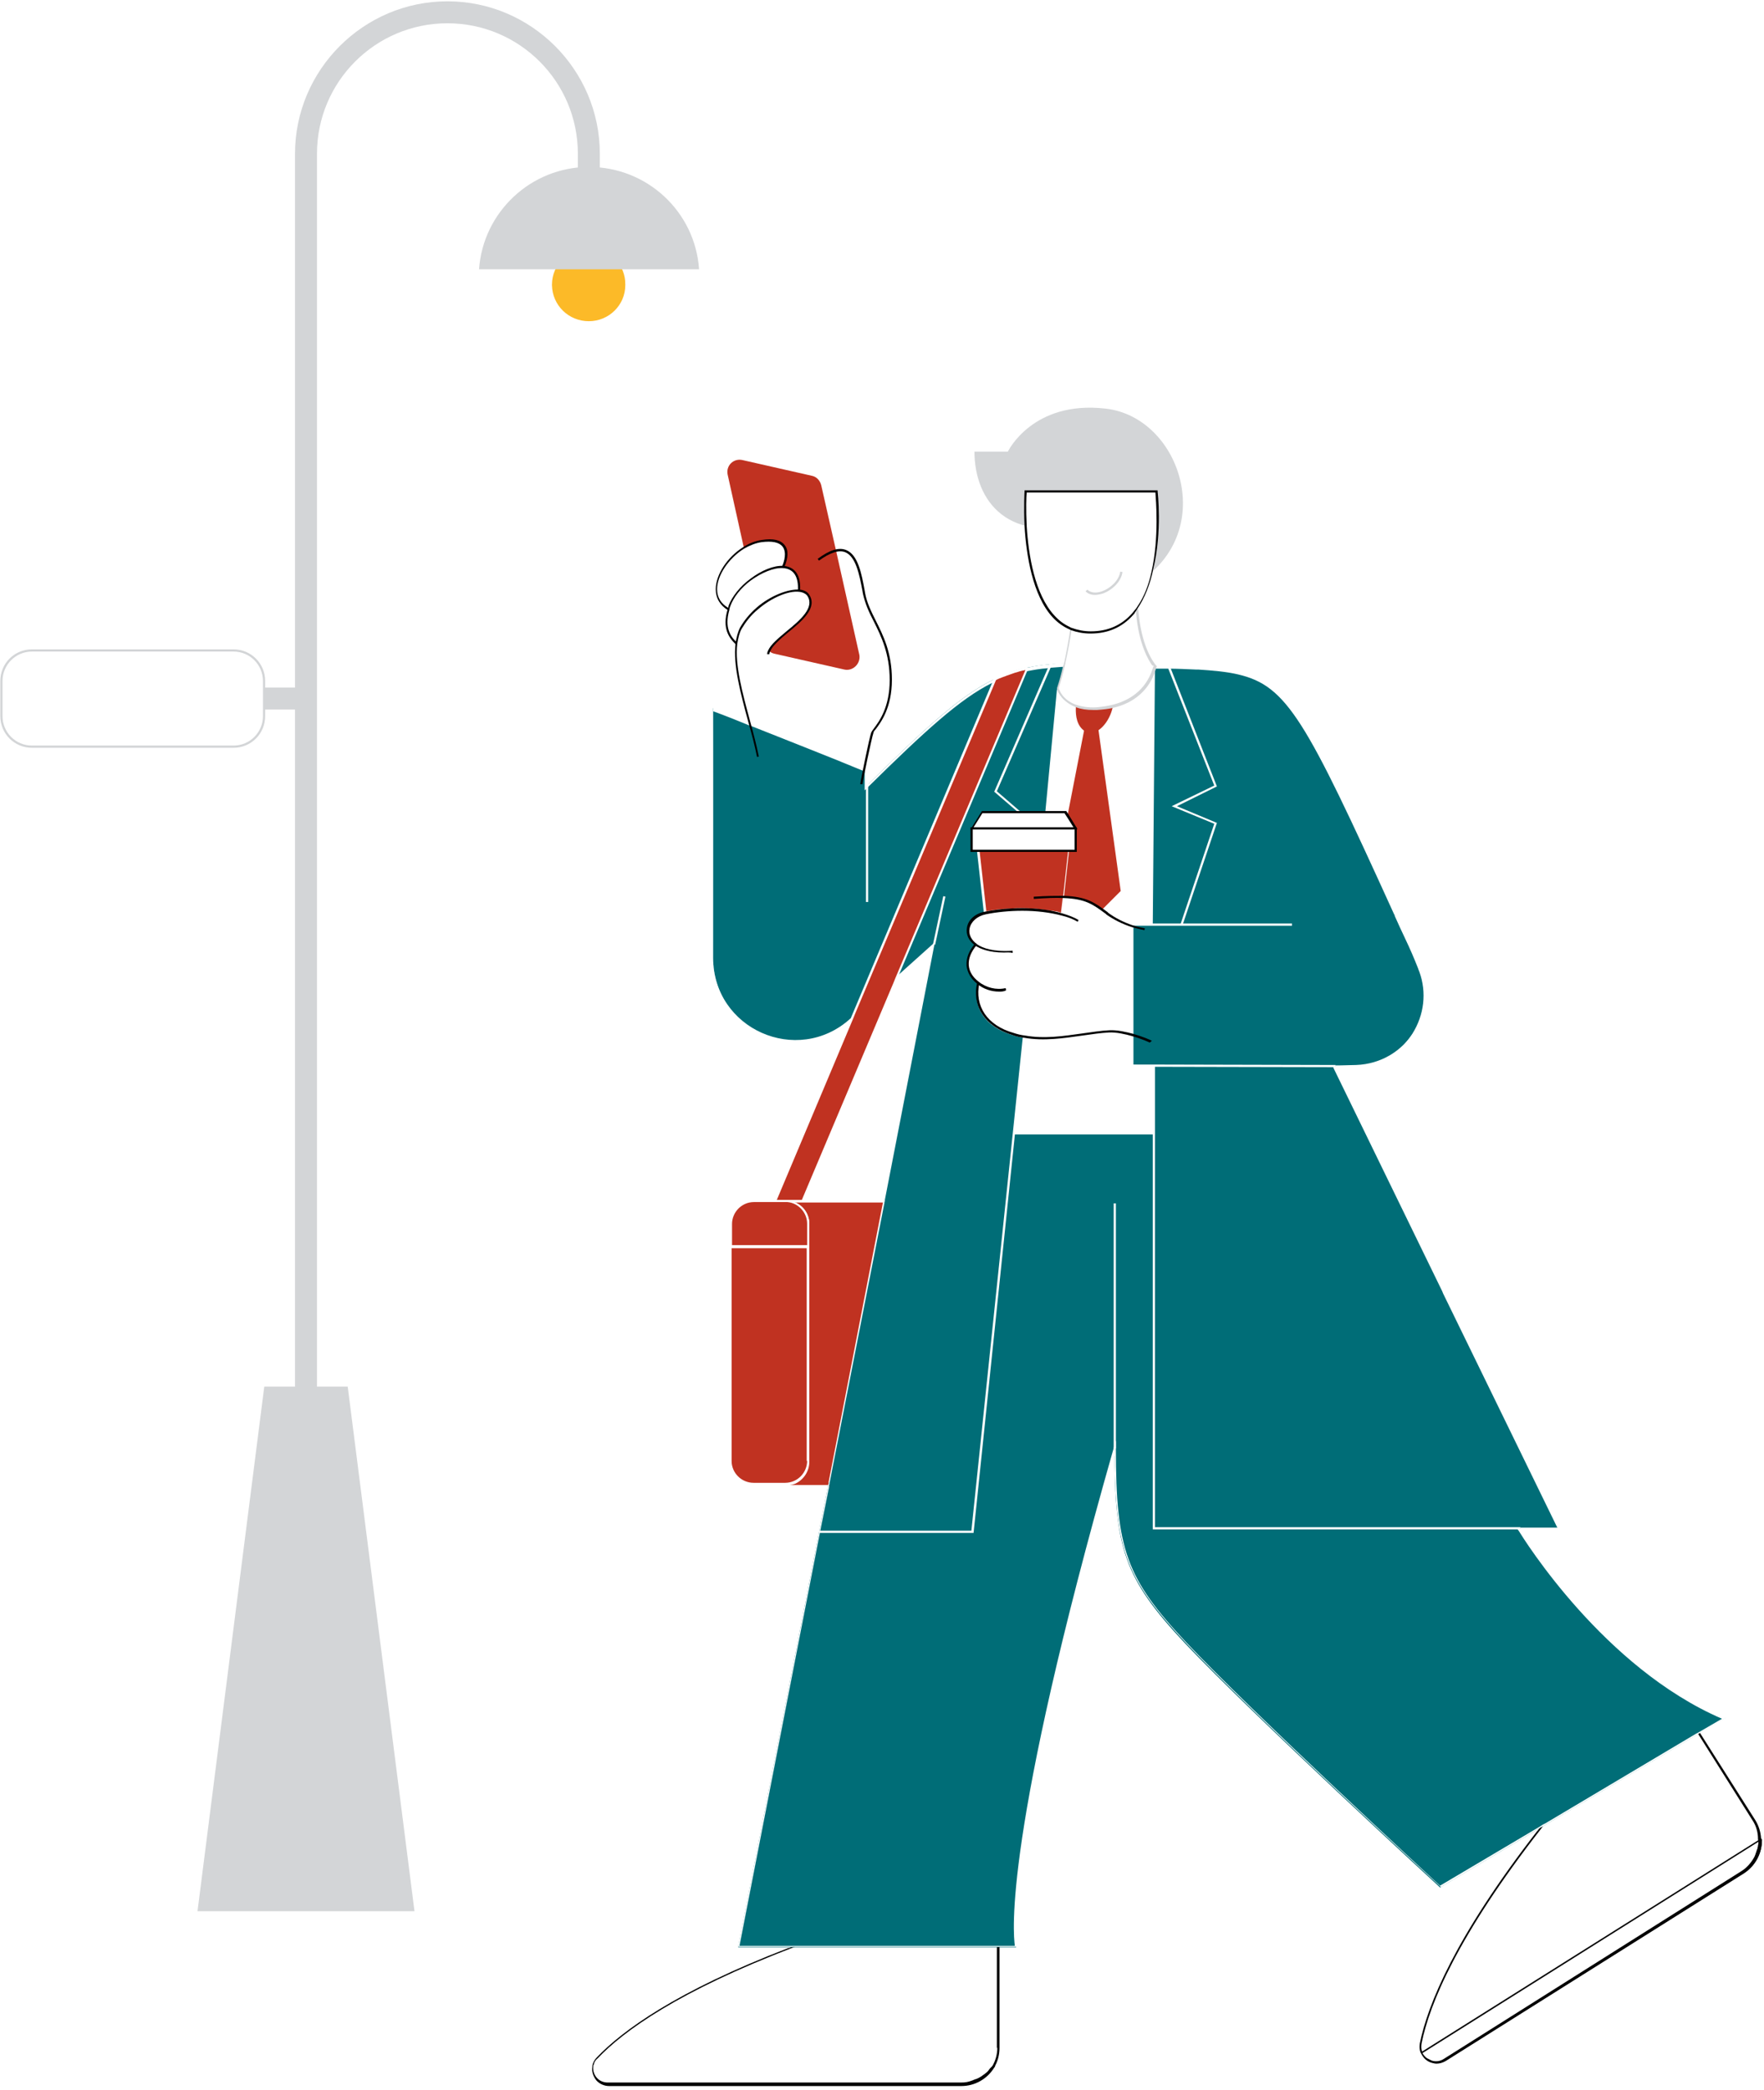 <svg width="445" height="527" viewBox="0 0 445 527" fill="none" xmlns="http://www.w3.org/2000/svg">
<path d="M251.919 486.839V516.421C251.919 518.194 251.365 519.856 250.589 521.296C248.927 524.066 245.936 525.839 242.501 525.839H153.642C151.094 525.839 149.321 523.512 149.654 521.296C149.765 520.521 150.097 519.745 150.762 519.08C157.631 511.879 174.029 499.691 212.143 486.839H251.919V486.839Z" fill="white"/>
<path d="M212.143 486.617C207.933 488.057 204.055 489.387 200.399 490.827C200.177 490.938 199.955 491.049 199.623 491.049C199.401 491.159 199.18 491.27 198.847 491.27C170.594 502.128 156.966 512.1 150.54 518.858C149.986 519.412 149.543 520.188 149.432 520.964C149.432 521.074 149.432 521.185 149.432 521.185C149.211 522.404 149.654 523.623 150.429 524.62C151.205 525.506 152.424 526.06 153.642 526.06H242.501C245.936 526.06 249.038 524.287 250.811 521.407C250.922 521.296 251.033 521.185 251.033 520.964C251.808 519.523 252.141 517.972 252.141 516.421V486.617H212.143ZM251.587 516.421C251.587 518.083 251.143 519.634 250.368 520.964L250.257 521.074C250.257 521.074 250.257 521.185 250.146 521.185C250.035 521.296 250.035 521.407 249.925 521.407C249.925 521.407 249.925 521.518 249.814 521.518C249.703 521.628 249.592 521.85 249.481 521.961C249.26 522.293 248.927 522.626 248.595 522.847C248.484 522.958 248.373 523.069 248.152 523.18C248.041 523.29 247.819 523.401 247.709 523.512C247.598 523.623 247.376 523.734 247.155 523.844C247.044 523.955 246.822 524.066 246.712 524.066C246.601 524.177 246.379 524.287 246.158 524.287C246.047 524.398 245.825 524.398 245.604 524.509C245.493 524.62 245.271 524.62 245.05 524.731C244.939 524.731 244.828 524.841 244.717 524.841C244.606 524.841 244.496 524.952 244.385 524.952C244.163 524.952 244.052 525.063 243.831 525.063C243.277 525.174 242.723 525.174 242.169 525.174H153.31C152.202 525.174 151.205 524.731 150.54 523.955C149.875 523.18 149.543 522.182 149.654 521.185C149.654 521.074 149.654 521.074 149.654 520.964C149.654 520.853 149.654 520.742 149.765 520.742C149.875 520.077 150.208 519.523 150.762 519.08C157.299 512.211 171.148 502.128 200.288 491.049C200.509 490.938 200.731 490.827 201.063 490.827C201.285 490.716 201.507 490.605 201.839 490.605C205.052 489.387 208.487 488.168 212.032 486.949H251.476V516.421H251.587Z" fill="black"/>
<path d="M426.755 434.209L442.488 459.249C443.485 460.801 443.928 462.463 443.928 464.125C443.928 467.338 442.377 470.44 439.496 472.213L364.265 519.523C362.049 520.963 359.39 519.855 358.504 517.75C358.172 517.085 358.061 516.199 358.282 515.313C360.277 505.562 367.7 486.505 393.072 455.372L426.755 434.209Z" fill="white"/>
<path d="M444.261 463.571C444.15 462.02 443.707 460.469 442.82 459.029L428.971 437.202L428.86 436.98L428.749 436.758L427.087 434.099L426.976 433.878L393.073 455.151L392.962 455.261C391.411 457.145 389.97 458.918 388.641 460.69C388.53 460.912 388.308 461.134 388.198 461.244C388.087 461.466 387.865 461.688 387.754 461.798C367.035 488.5 360.166 505.563 358.172 515.313C358.061 516.089 358.061 516.975 358.393 517.64C358.393 517.751 358.504 517.751 358.504 517.861C359.058 518.969 359.944 519.856 361.163 520.188C361.606 520.299 361.939 520.41 362.382 520.41C363.158 520.41 363.933 520.188 364.709 519.745L439.939 472.435C442.82 470.551 444.482 467.449 444.482 464.014C444.261 463.904 444.261 463.682 444.261 463.571ZM443.707 464.568C443.707 464.79 443.707 465.122 443.596 465.455C443.596 465.676 443.485 465.787 443.485 466.009C443.485 466.119 443.485 466.341 443.374 466.452C443.263 466.784 443.153 467.117 443.042 467.449C443.042 467.56 442.931 467.671 442.931 467.781C442.82 468.003 442.82 468.114 442.709 468.335C441.934 469.776 440.826 471.105 439.386 471.992L364.266 519.191C363.379 519.745 362.271 519.967 361.274 519.634C361.052 519.523 360.831 519.413 360.609 519.302C360.498 519.302 360.498 519.191 360.388 519.191C360.277 519.191 360.277 519.08 360.166 519.08C359.944 518.969 359.834 518.859 359.612 518.637C359.501 518.526 359.501 518.415 359.39 518.415C359.28 518.194 359.058 517.972 358.947 517.751C358.947 517.64 358.836 517.64 358.836 517.529C358.836 517.418 358.726 517.418 358.726 517.307C358.504 516.753 358.504 515.978 358.615 515.313C360.609 505.452 367.589 488.279 388.973 460.912C389.084 460.69 389.306 460.469 389.416 460.358C389.527 460.136 389.749 459.915 389.859 459.804C390.967 458.364 392.075 457.034 393.294 455.483L426.644 434.432L428.195 436.869L428.306 437.091L428.417 437.312L442.155 459.139C443.042 460.469 443.485 462.131 443.485 463.682V463.793V463.904C443.707 464.347 443.707 464.458 443.707 464.568Z" fill="black"/>
<path d="M443.929 464.015C443.929 467.228 442.377 470.33 439.497 472.103L364.266 519.413C362.05 520.853 359.391 519.745 358.504 517.64L443.929 464.015Z" fill="white"/>
<path d="M444.261 463.572L444.039 463.793L443.818 463.904L358.837 517.308L358.615 517.419L358.394 517.529L358.504 517.751C359.058 518.859 359.945 519.745 361.163 520.078C361.607 520.189 361.939 520.299 362.382 520.299C363.158 520.299 363.933 520.078 364.709 519.635L439.94 472.324C442.82 470.441 444.482 467.339 444.482 463.904L444.261 463.572ZM361.163 519.635C360.942 519.524 360.72 519.413 360.499 519.302C360.388 519.302 360.388 519.191 360.277 519.191C360.166 519.191 360.166 519.081 360.055 519.081C359.834 518.97 359.723 518.859 359.501 518.637C359.391 518.527 359.391 518.416 359.28 518.416C359.169 518.194 358.947 517.973 358.837 517.751L443.596 464.458C443.596 464.79 443.596 465.012 443.485 465.344C443.485 465.566 443.485 465.677 443.374 465.898C443.374 466.009 443.374 466.231 443.264 466.341C443.153 466.674 443.042 467.006 442.931 467.339C442.931 467.449 442.82 467.56 442.82 467.671C442.71 467.893 442.71 468.003 442.599 468.225C441.823 469.665 440.715 470.995 439.275 471.881L364.266 519.191C363.269 519.856 362.161 519.967 361.163 519.635Z" fill="black"/>
<g filter="url(#filter0_d_102_28)">
<path d="M148.546 76.78C153.502 76.78 157.52 72.762 157.52 67.806C157.52 62.849 153.502 58.831 148.546 58.831C143.589 58.831 139.571 62.849 139.571 67.806C139.571 72.762 143.589 76.78 148.546 76.78Z" fill="#FCBA28"/>
<path d="M148.546 58.499C143.449 58.499 139.239 62.709 139.239 67.806V67.917C139.35 73.014 143.449 77.002 148.546 77.002C153.643 77.002 157.742 72.903 157.742 67.917V67.806C157.853 62.709 153.643 58.499 148.546 58.499ZM157.299 67.917C157.188 72.681 153.31 76.448 148.657 76.448C143.892 76.448 140.015 72.681 139.904 67.917V67.806C139.904 63.042 143.782 59.053 148.657 59.053C153.421 59.053 157.299 62.931 157.299 67.806V67.917Z" fill="#FCBA28"/>
</g>
<path d="M213.029 168.852L195.413 164.864C194.859 164.753 194.416 164.531 194.083 164.199C195.745 160.321 207.046 155.114 204.055 150.239C203.612 149.574 202.836 149.131 201.728 149.02C201.95 144.809 200.177 143.148 197.629 142.926C199.18 139.27 198.737 135.503 192.2 136.389C190.649 136.611 189.097 137.275 187.657 138.162L183.558 119.659C183.114 117.443 184.998 115.559 187.214 116.002L204.831 119.991C205.938 120.213 206.825 121.099 207.157 122.318L210.924 138.937L216.797 165.196C217.129 167.412 215.135 169.296 213.029 168.852Z" fill="#C03221"/>
<path d="M194.97 374.158L198.404 302.916H230.978L222.115 374.158H194.97Z" fill="black"/>
<path d="M202.725 302.916L202.615 303.138H222.669L222.779 302.916H202.725ZM198.183 302.695V302.916V303.138L197.629 313.885V314.439L194.97 371.278L194.859 373.715V373.937V374.158H222.447L231.422 302.695V302.473H198.183V302.695ZM198.183 313.996L198.737 303.249H230.757L221.893 373.937H195.302L198.183 314.661V313.996ZM202.725 302.916L202.615 303.138H222.669L222.779 302.916H202.725ZM202.725 302.916L202.615 303.138H222.669L222.779 302.916H202.725Z" fill="white"/>
<path d="M194.748 374.712H222.336L231.311 302.916H191.867L194.748 374.712Z" fill="#C03221"/>
<path d="M202.725 302.916L202.615 303.137H222.669L222.78 302.916H202.725ZM202.725 302.916L202.615 303.137H222.669L222.78 302.916H202.725ZM191.535 302.694V303.248L191.978 313.996V314.55L194.416 373.826V374.38V374.934H222.558L231.643 302.583H191.535V302.694ZM192.532 313.996L192.089 303.248H230.978L222.004 374.49H194.97V374.269V374.047L194.859 371.61L192.532 314.771V313.996ZM202.725 302.916L202.615 303.137H222.669L222.78 302.916H202.725Z" fill="white"/>
<path d="M190.205 374.158C186.992 374.158 184.444 371.61 184.444 368.397V308.678C184.444 305.465 186.992 302.916 190.205 302.916H198.183C201.396 302.916 203.944 305.465 203.944 308.678V368.286C203.944 371.499 201.396 374.048 198.183 374.048H190.205V374.158Z" fill="#C03221"/>
<path d="M200.62 303.249C200.399 303.138 200.177 303.027 199.845 303.027C199.291 302.805 198.737 302.805 198.072 302.805H190.094C186.771 302.805 184.001 305.575 184.001 308.899V368.508C184.001 371.832 186.66 374.602 190.094 374.602H198.072C198.183 374.602 198.183 374.602 198.293 374.602C198.847 374.602 199.401 374.491 199.955 374.38C200.177 374.269 200.399 374.269 200.62 374.158C202.725 373.161 204.166 371.056 204.166 368.619V308.678C204.166 306.24 202.725 304.135 200.62 303.249ZM203.612 368.397C203.612 371.388 201.174 373.937 198.072 373.937H190.094C187.103 373.937 184.555 371.499 184.555 368.397V308.678C184.555 305.686 186.992 303.138 190.094 303.138H198.072C198.183 303.138 198.293 303.138 198.293 303.138C198.404 303.138 198.515 303.138 198.515 303.138C201.285 303.359 203.501 305.797 203.501 308.567V368.397H203.612Z" fill="white"/>
<path d="M435.398 433.102L363.269 475.98C363.269 475.98 316.07 432.548 299.007 414.488C283.607 398.09 281.169 390.556 281.169 365.405C250.811 471.77 256.351 491.049 256.351 491.049H186.217L235.521 238.211L225.993 246.742L225.771 246.853L214.802 256.714L214.581 256.825L214.47 256.936C201.063 268.902 179.901 259.484 179.901 241.535C179.901 211.731 179.901 178.713 179.901 178.602C180.012 178.381 218.68 193.892 218.68 193.892V198.103C233.859 183.145 242.501 175.279 250.811 171.29C250.811 171.29 250.922 171.29 250.922 171.179C253.47 169.96 255.908 169.074 258.567 168.52C258.678 168.52 258.788 168.52 258.899 168.409H259.01C269.536 166.193 280.172 167.744 280.172 167.744H291.252C291.252 167.744 305.212 167.634 312.525 169.296C325.377 172.287 329.809 180.929 354.849 235.884C355.957 238.433 357.065 240.981 358.173 243.529C363.048 255.163 354.738 268.126 342.107 268.569C339.005 268.68 336.789 268.68 336.789 268.68L393.628 385.238H383.434C383.545 385.349 403.932 419.806 435.398 433.102Z" fill="#006D77"/>
<path d="M235.743 237.657L235.41 237.989L226.768 245.745L226.325 246.188L225.882 246.631L225.66 247.185L225.993 246.964L226.214 246.742L225.993 247.185L225.882 247.296L226.325 246.853L235.189 238.876L222.779 302.584V302.805L222.669 303.027H223.223V302.805V302.584L235.743 238.1L235.853 237.324L235.743 237.657ZM217.35 193.449C216.353 193.006 214.691 192.341 212.697 191.565C212.254 191.344 211.811 191.233 211.257 191.011C210.481 190.679 209.816 190.458 208.93 190.125C208.708 190.014 208.376 189.904 208.154 189.793C207.6 189.571 207.046 189.35 206.492 189.128C206.271 189.017 206.049 188.906 205.828 188.906C205.606 188.796 205.384 188.685 205.163 188.685C204.166 188.352 203.169 187.909 202.171 187.466C201.617 187.244 200.953 187.023 200.399 186.801C198.626 186.136 196.853 185.361 195.08 184.696C194.637 184.474 194.194 184.364 193.751 184.142C192.754 183.699 191.756 183.367 190.87 183.034C190.316 182.813 189.873 182.591 189.319 182.48C189.319 182.591 189.43 182.702 189.43 182.813C197.739 186.136 209.705 190.79 217.683 194.114C217.683 194.003 217.683 193.892 217.794 193.892C217.683 193.56 217.572 193.449 217.35 193.449ZM235.743 237.657L235.41 237.989L226.768 245.745L226.325 246.188L225.882 246.631L225.66 247.185L225.993 246.964L226.214 246.742L225.993 247.185L225.882 247.296L226.325 246.853L235.189 238.876L222.779 302.584V302.805L222.669 303.027H223.223V302.805V302.584L235.743 238.1L235.853 237.324L235.743 237.657ZM212.808 191.565C212.365 191.344 211.921 191.233 211.367 191.011C210.592 190.679 209.927 190.458 209.041 190.125C208.819 190.014 208.487 189.904 208.265 189.793C207.711 189.571 207.157 189.35 206.603 189.128C206.382 189.017 206.16 188.906 205.938 188.906C205.717 188.796 205.495 188.685 205.274 188.685C204.276 188.352 203.279 187.909 202.282 187.466C201.728 187.244 201.063 187.023 200.509 186.801C198.737 186.136 196.964 185.361 195.191 184.696C194.748 184.474 194.305 184.364 193.862 184.142C192.864 183.699 191.867 183.367 190.981 183.034C190.427 182.813 189.984 182.591 189.43 182.48C189.43 182.591 189.541 182.702 189.541 182.813C197.85 186.136 209.816 190.79 217.794 194.114C217.794 194.003 217.794 193.892 217.904 193.892C217.794 193.892 217.683 193.781 217.461 193.781C216.353 193.006 214.691 192.341 212.808 191.565ZM435.509 432.769C406.369 420.471 386.537 389.559 384.099 385.57H394.182L364.931 325.74L364.71 325.186L337.343 269.012C338.119 269.012 339.891 268.901 342.218 268.901C348.312 268.68 353.741 265.688 357.065 260.481C360.167 255.717 360.832 249.955 358.948 244.637C358.948 244.415 358.838 244.305 358.727 244.083C358.616 243.861 358.616 243.64 358.505 243.529C357.508 241.092 356.4 238.543 355.181 235.884C354.406 234.111 353.519 232.339 352.744 230.566C352.633 230.344 352.522 230.233 352.522 230.012C330.03 180.597 325.377 172.065 312.635 169.074C309.865 168.409 306.098 168.077 302.553 167.855C302.331 167.855 302.221 167.855 301.999 167.855C299.34 167.744 296.902 167.633 295.019 167.633C294.797 167.633 294.576 167.633 294.465 167.633C292.914 167.633 291.916 167.633 291.584 167.633H280.394C280.283 167.633 275.297 166.969 268.871 167.19C268.76 167.19 268.649 167.19 268.538 167.19C268.428 167.19 268.317 167.19 268.206 167.19C267.32 167.19 266.433 167.301 265.547 167.412C265.325 167.412 265.104 167.412 264.882 167.523C262.999 167.633 261.004 167.966 259.121 168.409C259.01 168.409 259.01 168.409 259.01 168.409C258.899 168.409 258.788 168.409 258.678 168.52C257.57 168.741 256.572 169.074 255.464 169.406C254.91 169.628 254.246 169.739 253.692 169.96C252.695 170.293 251.808 170.736 250.922 171.179C250.922 171.179 250.811 171.179 250.811 171.29C242.723 175.168 234.081 182.923 219.123 197.659V193.892L219.012 193.781C218.902 193.671 218.68 193.671 218.569 193.56C218.348 193.449 218.237 193.449 218.015 193.338C203.833 187.688 194.97 184.142 189.43 181.926C189.208 181.815 188.987 181.815 188.765 181.705C180.234 178.381 180.123 178.381 180.012 178.491L179.901 178.602V178.713C179.901 178.824 179.79 184.364 179.901 241.756C179.901 250.177 184.665 257.489 192.421 260.924C199.845 264.248 208.265 263.029 214.47 257.822C214.581 257.711 214.802 257.6 214.913 257.379C214.913 257.379 215.024 257.379 215.024 257.268L215.356 256.935L225.549 247.739L225.993 247.296L226.436 246.853L235.299 238.876L222.89 302.584V302.805L222.779 303.027L209.041 373.715V373.936V374.158L208.93 374.38V374.601L186.217 490.938H257.016L256.905 490.605C256.905 490.384 251.808 470.329 281.169 366.956C281.28 391.11 284.272 398.422 299.118 414.266C315.959 432.215 362.826 475.315 363.38 475.758L363.491 475.869L387.866 461.355L388.531 460.912L389.196 460.579L428.75 437.09L428.972 436.98L429.193 436.869L435.73 432.991L436.174 432.769H435.509ZM389.861 459.804L389.196 460.136L388.531 460.579L363.269 475.537C360.278 472.767 315.627 431.551 299.229 414.156C284.161 398.09 281.502 390.778 281.502 365.294V363.3L280.948 365.184C253.027 463.128 255.575 487.614 256.018 490.716H186.549L206.825 386.567L206.936 386.013L209.151 374.934V374.712V374.49L209.262 374.269V374.047L223.112 303.359V303.138V302.916L235.632 238.432L235.743 237.657L235.41 237.989L235.078 238.322L226.436 246.077L225.993 246.521L225.549 246.964L215.356 256.16L214.359 257.046L214.248 257.157L214.137 257.268C208.044 262.697 199.623 264.026 192.089 260.702C184.555 257.379 179.901 250.177 179.901 241.978C179.901 215.608 179.901 183.034 179.901 179.378C180.898 179.71 184.111 180.929 188.433 182.702C188.654 182.813 188.876 182.923 189.097 182.923C197.407 186.247 209.373 190.901 217.35 194.225C217.572 194.335 217.683 194.335 217.904 194.446C218.015 194.446 218.015 194.557 218.126 194.557V199.321L218.569 198.878C218.569 198.878 218.569 198.767 218.68 198.767C233.527 184.142 242.169 176.276 250.146 172.287C250.257 172.176 250.368 172.176 250.479 172.065C250.479 172.065 250.589 172.065 250.589 171.954C250.7 171.954 250.7 171.844 250.811 171.844C251.365 171.511 252.03 171.29 252.584 171.068C252.916 170.957 253.248 170.847 253.47 170.736C254.135 170.514 254.689 170.293 255.354 170.071C255.464 170.071 255.575 169.96 255.686 169.96C256.24 169.849 256.683 169.628 257.237 169.517C257.57 169.406 257.902 169.406 258.234 169.295H258.345C258.456 169.295 258.456 169.295 258.567 169.295C258.567 169.295 258.567 169.295 258.678 169.295C258.788 169.295 258.788 169.295 258.899 169.295C260.672 168.963 262.445 168.631 264.217 168.52C264.439 168.52 264.661 168.52 264.882 168.409C265.879 168.298 266.766 168.298 267.763 168.187C267.874 168.187 267.984 168.187 268.095 168.187C268.206 168.187 268.317 168.187 268.428 168.187C274.854 167.966 279.95 168.631 280.061 168.631H291.363C291.806 168.631 292.914 168.631 294.465 168.631H295.019C296.902 168.631 299.34 168.741 301.777 168.852C301.999 168.852 302.11 168.852 302.331 168.852C305.877 169.074 309.533 169.406 312.303 170.071C324.712 172.952 329.366 181.483 351.636 230.455C351.747 230.677 351.857 230.787 351.857 231.009C352.633 232.782 353.519 234.665 354.406 236.549C355.624 239.097 356.732 241.645 357.73 244.194C357.73 244.305 357.84 244.415 357.84 244.526C357.951 244.748 357.951 244.859 358.062 245.08C359.946 250.288 359.281 255.938 356.289 260.702C353.076 265.688 347.869 268.68 341.886 268.791C338.894 268.901 336.789 268.901 336.678 268.901H336.235L336.457 269.455L363.823 325.629L364.045 326.183L392.963 385.459H382.77L382.991 385.903C382.991 385.903 382.991 385.902 383.102 386.013C384.542 388.34 404.596 420.582 434.401 433.434L428.307 436.98L428.085 437.09L427.864 437.201L389.861 459.804ZM217.35 193.449C216.353 193.006 214.691 192.341 212.697 191.565C212.254 191.344 211.811 191.233 211.257 191.011C210.481 190.679 209.816 190.458 208.93 190.125C208.708 190.014 208.376 189.904 208.154 189.793C207.6 189.571 207.046 189.35 206.492 189.128C206.271 189.017 206.049 188.906 205.828 188.906C205.606 188.796 205.384 188.685 205.163 188.685C204.166 188.352 203.169 187.909 202.171 187.466C201.617 187.244 200.953 187.023 200.399 186.801C198.626 186.136 196.853 185.361 195.08 184.696C194.637 184.474 194.194 184.364 193.751 184.142C192.754 183.699 191.756 183.367 190.87 183.034C190.316 182.813 189.873 182.591 189.319 182.48C189.319 182.591 189.43 182.702 189.43 182.813C197.739 186.136 209.705 190.79 217.683 194.114C217.683 194.003 217.683 193.892 217.794 193.892C217.683 193.56 217.572 193.449 217.35 193.449ZM235.743 237.657L235.41 237.989L226.768 245.745L226.325 246.188L225.882 246.631L225.66 247.185L225.993 246.964L226.214 246.742L225.993 247.185L225.882 247.296L226.325 246.853L235.189 238.876L222.779 302.584V302.805L222.669 303.027H223.223V302.805V302.584L235.743 238.1L235.853 237.324L235.743 237.657Z" fill="white"/>
<path d="M298.342 233.225L297.788 233.114L306.319 207.742L295.572 203.31L306.319 198.103L293.245 164.864L293.799 164.642L306.984 198.324L296.902 203.31L306.984 207.52L298.342 233.225Z" fill="white"/>
<path d="M261.779 209.072L250.81 199.654L266.876 162.648L267.43 162.87L251.475 199.543L262.111 208.739L261.779 209.072Z" fill="white"/>
<path d="M291.362 167.966L290.808 233.225H285.6V233.558C283.827 233.004 281.501 232.006 279.396 230.455C275.961 227.907 274.077 226.467 268.316 226.245L269.867 212.174H262.998L266.654 173.617C266.654 173.617 268.094 179.157 276.404 178.713C284.935 178.27 289.81 173.949 291.362 167.966Z" fill="white"/>
<path d="M291.029 268.681V286.076H255.796L258.344 261.479C265.878 262.698 273.413 260.482 279.728 260.039C281.501 259.928 283.717 260.371 285.6 260.925V268.57L291.029 268.681Z" fill="white"/>
<path d="M176.356 67.917H120.847C121.844 53.514 133.921 42.102 148.546 42.102C163.282 42.102 175.359 53.403 176.356 67.917Z" fill="#D3D5D7"/>
<path d="M79.963 405.071H74.423V38.777C74.423 17.615 91.707 0.331 112.869 0.331C134.032 0.331 151.316 17.615 151.316 38.777V53.07H145.776V38.777C145.776 20.607 131.04 5.871 112.869 5.871C94.699 5.871 79.963 20.607 79.963 38.777V405.071V405.071Z" fill="#D3D5D7"/>
<path d="M77.193 176.165H51.71" stroke="#D3D5D7"/>
<path d="M52.21 173.896H76.693V178.435H52.21V173.896Z" fill="#D3D5D7" stroke="#D3D5D7"/>
<path d="M58.912 188.242H7.945C3.735 188.242 0.19 184.807 0.19 180.486V171.622C0.19 167.412 3.624 163.867 7.945 163.867H58.912C63.122 163.867 66.668 167.301 66.668 171.622V180.486C66.668 184.807 63.233 188.242 58.912 188.242Z" fill="white"/>
<path d="M58.911 163.756H8.056C3.624 163.756 0.079 167.301 0.079 171.733V180.597C0.079 185.029 3.624 188.574 8.056 188.574H58.911C63.343 188.574 66.889 185.029 66.889 180.597V171.733C66.889 167.301 63.343 163.756 58.911 163.756ZM66.335 180.597C66.335 184.696 63.011 188.02 58.911 188.02H8.056C3.956 188.02 0.633 184.696 0.633 180.597V171.733C0.633 167.634 3.956 164.31 8.056 164.31H58.911C63.011 164.31 66.335 167.634 66.335 171.733V180.597Z" fill="#D3D5D7"/>
<path d="M87.718 349.672H81.071H73.315H66.667L49.826 481.963H73.315H81.071H104.56L87.718 349.672Z" fill="#D3D5D7"/>
<path d="M272.083 174.503C272.083 174.503 269.756 181.816 273.634 184.364C277.512 186.913 282.941 178.16 280.06 173.617C276.736 168.41 272.083 174.503 272.083 174.503Z" fill="#C03221"/>
<path d="M273.967 181.705L265.878 223.254L265.435 228.905L273.523 233.891L282.719 224.694L276.736 181.373L273.967 181.705Z" fill="#C03221"/>
<path d="M219.012 198.214H218.458V227.464H219.012V198.214Z" fill="white"/>
<path d="M237.958 225.994L235.366 238.129L235.908 238.245L238.5 226.11L237.958 225.994Z" fill="white"/>
<path d="M259.121 168.631L226.214 246.743L225.993 247.186L202.504 302.916H195.524L214.802 257.157L215.024 256.714L251.033 171.29C253.581 170.071 256.019 169.185 258.678 168.631C258.788 168.631 258.899 168.631 259.01 168.52C259.01 168.631 259.01 168.631 259.121 168.631Z" fill="#C03221"/>
<path d="M225.882 247.296L225.993 247.186L226.214 246.743L225.993 246.964L225.66 247.186L225.439 247.74L202.282 302.584H198.183C198.848 302.584 199.402 302.695 199.956 302.806C200.177 302.916 200.399 303.027 200.731 303.027H202.725L202.836 302.806L202.947 302.584L226.436 246.853L225.882 247.296ZM225.882 247.296L225.993 247.186L226.214 246.743L225.993 246.964L225.66 247.186L225.439 247.74L202.282 302.584H198.183C198.848 302.584 199.402 302.695 199.956 302.806C200.177 302.916 200.399 303.027 200.731 303.027H202.725L202.836 302.806L202.947 302.584L226.436 246.853L225.882 247.296ZM259.01 168.299C258.899 168.299 258.899 168.299 258.899 168.299C258.788 168.299 258.678 168.299 258.567 168.409C257.459 168.631 256.462 168.963 255.354 169.296C254.8 169.517 254.135 169.628 253.581 169.85C252.584 170.182 251.697 170.625 250.811 171.068H250.7L250.589 171.401L250.479 171.733L214.691 256.603V256.714L214.47 257.268L214.248 257.822L195.302 302.695L195.191 302.916L195.08 303.138H202.615L202.725 302.916L202.836 302.695L226.325 246.964L226.547 246.41L226.768 245.856L259.232 168.963V168.853L259.342 168.631L259.453 168.409H259.01V168.299ZM225.882 246.632L225.66 247.186L225.439 247.74L202.282 302.584H195.967L215.245 256.825L215.467 256.271L215.689 255.717L251.254 171.512C251.808 171.179 252.473 170.958 253.027 170.736C253.359 170.625 253.692 170.515 253.913 170.404C254.578 170.182 255.132 169.961 255.797 169.739C255.908 169.739 256.019 169.628 256.129 169.628C256.683 169.517 257.126 169.296 257.68 169.185C258.013 169.074 258.345 169.074 258.678 168.963L225.882 246.632ZM225.882 247.296L225.993 247.186L226.214 246.743L225.993 246.964L225.66 247.186L225.439 247.74L202.282 302.584H198.183C198.848 302.584 199.402 302.695 199.956 302.806C200.177 302.916 200.399 303.027 200.731 303.027H202.725L202.836 302.806L202.947 302.584L226.436 246.853L225.882 247.296Z" fill="white"/>
<path d="M184.444 314.218V308.678C184.444 305.465 186.992 302.916 190.205 302.916H198.183C201.396 302.916 203.944 305.465 203.944 308.678V314.218H184.444Z" fill="#C03221"/>
<path d="M200.62 303.249C200.399 303.138 200.177 303.027 199.845 303.027C199.291 302.805 198.737 302.805 198.072 302.805H190.094C186.771 302.805 184.001 305.575 184.001 308.899V314.771H204.166V308.678C204.166 306.24 202.725 304.135 200.62 303.249ZM203.612 313.996H184.665V308.678C184.665 305.686 187.103 303.138 190.205 303.138H198.183C198.293 303.138 198.404 303.138 198.404 303.138C198.515 303.138 198.626 303.138 198.626 303.138C201.396 303.359 203.612 305.797 203.612 308.567V313.996V313.996Z" fill="white"/>
<path d="M217.572 197.771H217.018C217.018 197.217 219.345 185.805 219.788 184.697C219.898 184.475 220.12 184.143 220.452 183.7C221.782 181.927 224.441 178.382 224.441 171.512C224.441 164.864 222.336 160.543 220.452 156.776C219.234 154.45 218.237 152.234 217.683 149.685L217.572 149.02C216.796 144.921 215.91 140.378 213.251 139.27C211.589 138.606 209.373 139.381 206.603 141.376L206.271 140.932C209.262 138.716 211.589 137.941 213.472 138.716C216.464 139.935 217.35 144.699 218.126 148.91L218.237 149.574C218.68 152.012 219.788 154.228 220.896 156.444C222.779 160.211 224.995 164.532 224.995 171.401C224.995 178.492 222.225 182.149 220.896 183.921C220.563 184.254 220.342 184.586 220.342 184.808C219.898 186.027 217.572 197.217 217.572 197.771Z" fill="black"/>
<path d="M190.981 190.901C190.427 188.131 189.651 185.14 188.765 182.038C186.881 175.057 184.887 167.745 185.552 162.316C185.773 160.765 186.106 159.435 186.66 158.327C187.657 156.554 189.097 154.782 190.87 153.23C194.305 150.239 198.847 148.466 201.728 148.688C202.836 148.799 203.722 149.242 204.165 150.017C206.271 153.341 202.282 156.665 198.736 159.546C196.742 161.208 194.859 162.87 194.305 164.199C194.194 164.421 194.083 164.642 194.083 164.975H193.529C193.529 164.642 193.64 164.31 193.751 164.088C194.415 162.537 196.299 160.986 198.404 159.213C201.949 156.333 205.495 153.23 203.722 150.35C203.39 149.796 202.614 149.353 201.617 149.242C198.847 148.909 194.526 150.793 191.202 153.674C189.429 155.114 188.1 156.887 187.103 158.549C186.549 159.546 186.216 160.875 185.995 162.316C185.33 167.634 187.324 174.836 189.208 181.816C190.094 185.029 190.87 188.021 191.424 190.79L190.981 190.901Z" fill="black"/>
<path d="M185.663 162.538C183.89 160.876 182.117 158.438 183.557 153.674C183.668 153.452 183.779 153.12 183.779 152.787C184.665 150.461 186.66 147.912 189.208 146.029C192.089 143.813 195.191 142.594 197.518 142.705C199.291 142.816 202.171 143.702 201.839 149.02H201.285C201.506 145.364 200.177 143.37 197.407 143.259C195.191 143.148 192.2 144.367 189.43 146.361C186.881 148.245 184.998 150.682 184.222 152.898C184.111 153.231 184.001 153.452 184.001 153.785C182.671 158.327 184.333 160.654 185.995 162.094L185.663 162.538Z" fill="black"/>
<path d="M183.668 153.895C181.674 152.676 180.566 150.904 180.566 148.577C180.566 144.921 183.447 140.489 187.546 137.94C189.097 136.943 190.648 136.389 192.199 136.168C195.08 135.724 196.964 136.168 197.961 137.497C198.958 138.716 198.847 140.71 197.85 143.037L197.296 142.815C197.85 141.597 198.515 139.27 197.407 137.83C196.521 136.722 194.748 136.389 192.089 136.722C190.648 136.943 189.208 137.497 187.657 138.384C183.779 140.821 180.898 145.142 180.898 148.577C180.898 150.682 181.895 152.233 183.779 153.341L183.668 153.895Z" fill="black"/>
<path d="M258.344 211.177L271.418 208.85L268.759 204.75H258.344H258.233H247.708L245.159 208.85L258.233 211.177V211.287V211.177L258.344 211.287V211.177Z" fill="white"/>
<path d="M271.64 208.85L271.529 208.628L269.424 205.194L268.981 204.529H247.708L245.159 208.628L245.049 208.85L244.827 209.071H245.049H245.27L245.492 209.182L258.012 211.398V211.509L258.344 211.398L258.677 211.509V211.398L263.33 210.512L268.537 209.625L271.197 209.182L271.418 209.071H271.64H271.861L271.64 208.85ZM268.537 209.071L268.205 209.182L263.219 210.069L258.233 210.955L248.262 209.182L246.71 208.961L245.603 208.739V208.628L247.818 205.083H268.537L269.202 206.08L270.864 208.739V208.85L269.756 209.071H268.537Z" fill="black"/>
<path d="M291.362 167.966C289.81 173.949 284.935 178.27 276.626 178.713C268.316 179.157 266.876 173.617 266.876 173.617C269.313 166.193 270.753 154.449 270.753 154.449L287.04 146.915C285.933 161.983 291.362 167.966 291.362 167.966Z" fill="white"/>
<path d="M291.583 167.745C291.583 167.745 291.472 167.745 291.583 167.745C290.918 166.969 287.816 162.759 287.151 153.674C287.151 153.563 287.151 153.341 287.151 153.23C287.151 153.12 287.151 152.898 287.151 152.787C287.04 151.014 287.04 149.131 287.262 147.026V146.804V146.583L285.711 147.358L270.421 154.338V154.449C270.421 154.449 270.199 155.889 269.978 158.105C269.978 158.216 269.978 158.327 269.978 158.438C269.978 158.549 269.978 158.659 269.978 158.659C269.645 161.097 269.091 164.199 268.427 167.301C268.427 167.412 268.427 167.523 268.316 167.523C268.316 167.634 268.316 167.745 268.205 167.855C267.762 169.85 267.208 171.844 266.654 173.506V173.617V173.728C266.654 173.728 266.765 173.949 266.876 174.282C267.319 175.279 268.537 177.273 271.529 178.381C272.637 178.824 274.077 179.046 275.85 179.046C276.182 179.046 276.404 179.046 276.736 179.046C278.177 178.935 279.617 178.824 280.836 178.492C286.154 177.273 289.921 173.949 291.472 169.074C291.583 168.853 291.583 168.631 291.694 168.409C291.694 168.299 291.694 168.299 291.805 168.188V168.077V167.966L291.583 167.745ZM291.029 167.966C291.029 168.077 291.029 168.077 290.918 168.188C289.478 173.174 285.933 176.387 280.725 177.716C279.396 178.049 277.955 178.27 276.515 178.381C274.41 178.492 272.748 178.16 271.418 177.716C268.094 176.498 267.208 174.06 267.097 173.506C267.651 171.733 268.205 169.739 268.648 167.745C268.648 167.634 268.648 167.523 268.759 167.412C268.759 167.301 268.759 167.191 268.759 167.191C269.424 164.199 269.978 161.208 270.31 158.881C270.31 158.77 270.31 158.659 270.31 158.659C270.31 158.549 270.31 158.438 270.31 158.438C270.532 156.554 270.753 155.225 270.864 154.781L286.597 147.58C286.487 149.796 286.487 151.901 286.597 153.674C286.597 153.784 286.597 153.895 286.597 154.117C286.597 154.227 286.597 154.338 286.597 154.56C287.262 162.537 289.81 166.637 290.697 167.855C290.808 167.745 290.918 167.855 291.029 167.966Z" fill="#D3D5D7"/>
<path d="M281.501 303.47H280.947V365.294H281.501V303.47Z" fill="white"/>
<path d="M383.544 385.681H290.808V268.68H291.362V385.127H383.544V385.681Z" fill="white"/>
<path d="M245.603 386.568H206.824V386.014H245.049L258.012 261.589H258.566L245.603 386.568Z" fill="white"/>
<path d="M279.396 230.455C275.961 227.907 274.077 226.467 268.316 226.245L267.873 230.566C264.77 229.68 261.225 229.347 257.79 229.237C254.245 229.237 251.032 229.569 248.483 230.123C243.83 231.12 242.5 235.774 246.267 238.322C242.833 242.2 243.941 245.967 246.6 248.072V248.183C245.27 254.055 248.594 259.041 255.463 261.035C256.461 261.368 257.347 261.589 258.344 261.7C265.878 262.919 273.413 260.592 279.728 260.26C281.501 260.149 283.717 260.592 285.6 261.146V233.668C283.827 232.893 281.501 232.007 279.396 230.455Z" fill="white"/>
<path d="M336.899 269.123L285.379 269.013V232.893H325.93V233.447H285.932V268.459H291.029L336.899 268.57V269.123Z" fill="white"/>
<path d="M269.978 212.063L267.873 230.455C264.77 229.569 261.225 229.237 257.79 229.126C254.245 229.126 251.031 229.458 248.483 230.012L246.489 212.063H269.978V212.063Z" fill="#C03221"/>
<path d="M268.094 226.467L267.651 230.123C267.762 230.123 267.762 230.123 267.873 230.123C267.873 230.123 267.873 230.123 267.983 230.123L268.427 226.467C268.205 226.467 268.205 226.467 268.094 226.467ZM268.094 226.467L267.651 230.123H267.54C267.651 230.123 267.762 230.123 267.873 230.234C267.873 230.234 267.873 230.234 267.983 230.234L268.427 226.577C268.205 226.467 268.205 226.467 268.094 226.467ZM246.267 211.842L246.489 214.279V214.611V214.833L248.151 229.791V230.012L248.262 230.234H248.483C251.142 229.68 254.466 229.347 257.679 229.347C261.336 229.347 264.881 229.791 267.651 230.566L267.983 230.677V230.455V230.123L268.427 226.356V226.134V225.913L269.645 214.833V214.611V214.279L269.867 211.842H246.267V211.842ZM269.424 214.279V214.611V214.833L268.205 225.913L268.094 226.467L267.651 230.123H267.54C267.429 230.123 267.319 230.123 267.208 230.012C266.875 229.901 266.432 229.791 266.1 229.791C265.878 229.791 265.768 229.68 265.546 229.68C265.546 229.68 265.546 229.68 265.435 229.68C265.103 229.68 264.77 229.569 264.438 229.569C262.333 229.237 260.117 229.015 257.79 229.015C256.904 229.015 256.017 229.015 255.131 229.126C254.355 229.126 253.691 229.237 253.026 229.237C251.586 229.347 250.145 229.569 248.816 229.791L247.154 214.944V214.722V214.39L246.932 212.506H269.756L269.424 214.279ZM268.094 226.467L267.651 230.123C267.762 230.123 267.762 230.123 267.873 230.123C267.873 230.123 267.873 230.123 267.983 230.123L268.427 226.467C268.205 226.467 268.205 226.467 268.094 226.467Z" fill="white"/>
<path d="M252.029 250.067C250.034 250.067 248.04 249.402 246.489 248.073C244.938 246.854 244.051 245.303 243.83 243.53C243.719 241.647 244.384 239.763 246.046 237.88V237.769L246.489 238.212C244.938 239.985 244.273 241.757 244.384 243.419C244.494 244.971 245.381 246.411 246.821 247.519C248.705 249.07 251.364 249.735 253.691 249.181L253.801 249.735C253.247 250.067 252.583 250.067 252.029 250.067Z" fill="black"/>
<path d="M290.032 262.919C289.81 262.808 287.927 261.922 285.489 261.257C283.938 260.814 281.611 260.26 279.728 260.371C277.623 260.482 275.407 260.814 273.08 261.146C268.316 261.811 263.33 262.587 258.344 261.7C257.347 261.59 256.35 261.368 255.463 261.036C248.594 258.93 245.159 253.945 246.489 247.851L247.043 247.962C245.824 253.723 249.037 258.598 255.685 260.482C256.682 260.814 257.568 261.036 258.566 261.146C263.551 262.033 268.426 261.257 273.191 260.592C275.517 260.26 277.733 259.928 279.839 259.817C281.833 259.706 284.16 260.26 285.822 260.703C288.148 261.368 290.253 262.254 290.586 262.476L290.032 262.919Z" fill="black"/>
<path d="M288.702 234.555C288.702 234.555 287.373 234.334 285.489 233.78C283.052 233.004 280.947 231.896 279.174 230.677L278.952 230.456C275.628 228.018 273.856 226.689 268.316 226.467C266.321 226.356 263.995 226.467 260.782 226.689V226.135C263.995 225.913 266.432 225.913 268.427 225.913C274.188 226.135 276.071 227.575 279.395 230.013L279.617 230.234C281.279 231.453 283.384 232.561 285.711 233.336C287.484 233.89 288.813 234.112 288.813 234.112L288.702 234.555Z" fill="black"/>
<path d="M253.247 240.206C249.591 240.206 247.375 239.319 246.156 238.544C244.383 237.325 243.608 235.663 243.94 233.89C244.273 231.896 246.045 230.345 248.483 229.902C251.253 229.348 254.577 229.015 257.79 229.015C261.557 229.015 264.991 229.459 267.983 230.345C269.534 230.788 270.974 231.342 272.082 232.007L271.861 232.45C270.753 231.785 269.313 231.231 267.872 230.899C264.991 230.123 261.557 229.68 257.901 229.68C254.687 229.68 251.364 230.013 248.704 230.567C246.488 231.01 244.937 232.45 244.605 234.112C244.273 235.663 245.048 237.104 246.599 238.211C247.929 239.098 250.588 240.095 255.463 239.763V240.317C254.687 240.095 253.912 240.206 253.247 240.206Z" fill="black"/>
<path d="M275.407 131.292C254.134 138.051 245.824 126.085 245.824 113.897H254.245C254.245 113.897 260.449 100.934 278.842 103.039C298.12 105.144 307.759 135.06 285.933 147.58C285.489 147.026 275.407 131.292 275.407 131.292Z" fill="#D3D5D7"/>
<path d="M258.787 123.869H291.805C291.805 123.869 296.126 159.546 275.296 159.546C256.128 159.435 258.787 123.869 258.787 123.869Z" fill="white"/>
<path d="M292.026 123.869V123.647H258.455V123.869C258.455 123.98 258.233 127.636 258.455 132.622C258.898 139.935 260.449 150.128 265.546 155.668C266.765 156.997 268.205 157.994 269.645 158.659C269.756 158.659 269.867 158.77 269.867 158.77C269.978 158.77 270.089 158.881 270.089 158.881C271.64 159.435 273.302 159.767 275.074 159.767C279.506 159.767 283.052 158.216 285.822 155.114C286.043 154.892 286.265 154.67 286.376 154.338C286.486 154.227 286.597 154.116 286.597 154.006C286.708 153.895 286.819 153.784 286.819 153.673C288.813 150.793 290.143 147.247 290.918 143.591C293.245 134.062 292.026 123.98 292.026 123.869ZM286.597 153.452C286.265 153.895 285.932 154.227 285.6 154.67C282.941 157.662 279.506 159.213 275.185 159.213C273.412 159.213 271.861 158.881 270.31 158.327C270.199 158.327 270.089 158.216 270.089 158.216C269.978 158.216 269.867 158.105 269.867 158.105C268.427 157.44 267.208 156.554 265.989 155.224C261.003 149.795 259.452 139.935 259.009 132.733C258.787 128.412 258.898 125.088 259.009 124.201H291.472C291.583 125.863 292.469 135.503 290.475 144.256C289.81 147.358 288.702 150.349 287.04 152.787C286.93 152.898 286.93 153.009 286.819 153.119C286.708 153.23 286.708 153.341 286.597 153.452Z" fill="black"/>
<path d="M276.183 150.017C275.185 150.017 274.41 149.685 273.856 149.131L274.299 148.688C275.075 149.463 276.404 149.685 277.955 149.131C279.95 148.466 282.276 146.472 282.609 144.145L283.163 144.256C282.83 146.804 280.393 148.909 278.177 149.685C277.401 149.906 276.736 150.017 276.183 150.017Z" fill="#D3D5D7"/>
<path d="M271.418 208.85H245.159V214.501H271.418V208.85Z" fill="white"/>
<path d="M244.827 208.629V214.833H271.64V208.629H244.827V208.629ZM271.086 209.183V214.279H245.381V209.183H271.086Z" fill="black"/>
<defs>
<filter id="filter0_d_102_28" x="119.239" y="42.499" width="58.505" height="58.503" filterUnits="userSpaceOnUse" color-interpolation-filters="sRGB">
<feFlood flood-opacity="0" result="BackgroundImageFix"/>
<feColorMatrix in="SourceAlpha" type="matrix" values="0 0 0 0 0 0 0 0 0 0 0 0 0 0 0 0 0 0 127 0" result="hardAlpha"/>
<feOffset dy="4"/>
<feGaussianBlur stdDeviation="10"/>
<feComposite in2="hardAlpha" operator="out"/>
<feColorMatrix type="matrix" values="0 0 0 0 0.988 0 0 0 0 0.729 0 0 0 0 0.157 0 0 0 1 0"/>
<feBlend mode="normal" in2="BackgroundImageFix" result="effect1_dropShadow_102_28"/>
<feBlend mode="normal" in="SourceGraphic" in2="effect1_dropShadow_102_28" result="shape"/>
</filter>
</defs>
</svg>

